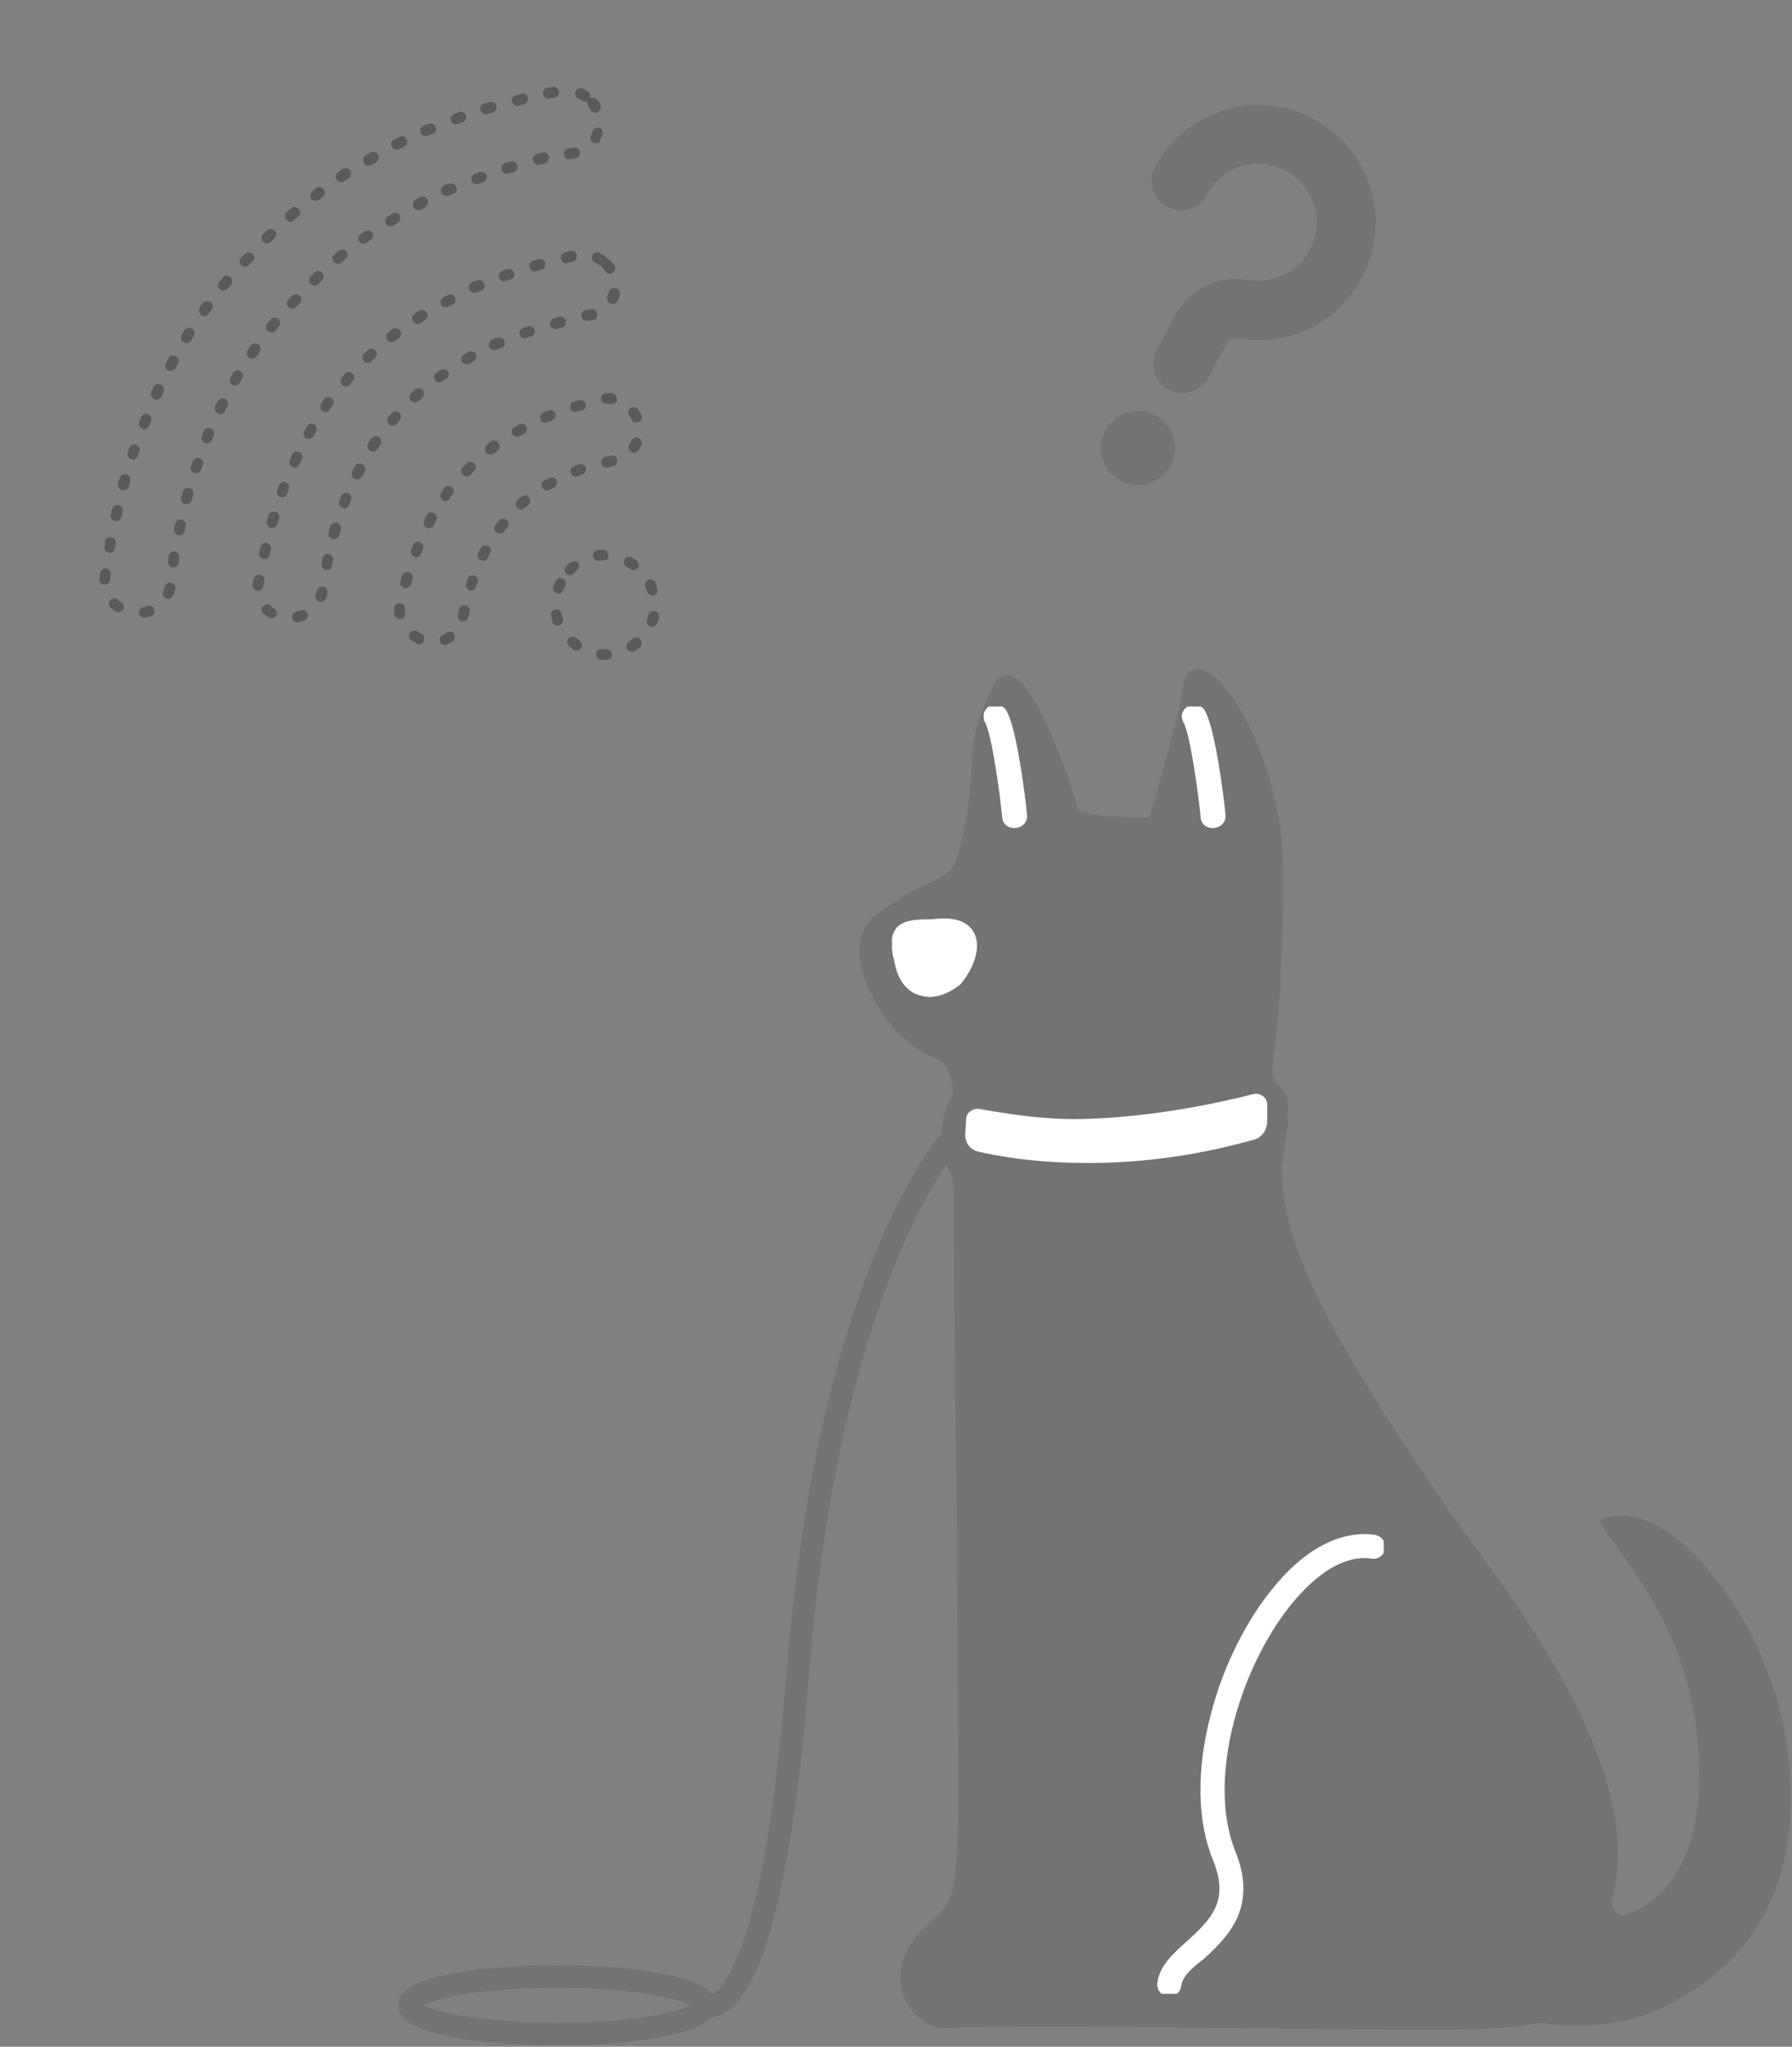 <svg width="141" height="161" viewBox="0 0 141 161" fill="none" xmlns="http://www.w3.org/2000/svg">
<rect x="0" y="0" width="141" height="161" fill="#808080" stroke="none"/>
<g clip-path="url(#clip0)">
<path d="M35.672 50.41C35.643 50.44 35.643 50.44 35.613 50.469C35.464 50.559 35.315 50.648 35.196 50.707C34.987 50.796 34.718 50.706 34.628 50.497C34.538 50.288 34.627 50.02 34.836 49.931C34.955 49.871 35.044 49.842 35.134 49.752C35.312 49.633 35.581 49.664 35.731 49.873C35.821 50.023 35.821 50.261 35.672 50.41ZM50.165 35.498C50.017 35.647 49.808 35.676 49.629 35.557C49.449 35.437 49.389 35.138 49.508 34.96C49.597 34.87 49.627 34.781 49.686 34.662C49.775 34.453 50.043 34.364 50.252 34.454C50.461 34.544 50.552 34.813 50.463 35.022C50.373 35.171 50.284 35.32 50.225 35.439C50.195 35.468 50.195 35.468 50.165 35.498ZM36.713 48.772C36.623 48.861 36.474 48.89 36.355 48.89C36.116 48.83 35.966 48.621 36.026 48.382C36.055 48.233 36.084 48.084 36.114 47.935C36.173 47.696 36.382 47.548 36.62 47.608C36.859 47.668 37.009 47.877 36.95 48.116C36.92 48.265 36.891 48.414 36.861 48.504C36.832 48.653 36.772 48.712 36.713 48.772ZM48.438 36.568C48.378 36.628 48.289 36.657 48.199 36.687C48.05 36.716 47.931 36.716 47.812 36.776C47.573 36.835 47.364 36.685 47.304 36.446C47.243 36.207 47.392 35.999 47.631 35.94C47.78 35.91 47.929 35.881 48.078 35.851C48.316 35.792 48.526 35.942 48.586 36.181C48.586 36.3 48.527 36.479 48.438 36.568ZM33.256 50.553C33.137 50.672 32.928 50.702 32.779 50.612C32.63 50.522 32.51 50.462 32.361 50.372C32.181 50.252 32.091 49.984 32.24 49.775C32.359 49.596 32.627 49.508 32.836 49.657C32.956 49.717 33.046 49.807 33.135 49.837C33.344 49.927 33.434 50.196 33.345 50.404C33.316 50.434 33.316 50.494 33.256 50.553ZM37.363 46.327C37.244 46.446 37.095 46.475 36.946 46.445C36.737 46.355 36.587 46.146 36.676 45.937C36.705 45.788 36.765 45.669 36.794 45.52C36.883 45.311 37.122 45.193 37.331 45.283C37.54 45.373 37.66 45.612 37.571 45.82C37.511 45.939 37.482 46.089 37.422 46.208C37.452 46.238 37.393 46.297 37.363 46.327ZM50.398 33.112C50.369 33.142 50.339 33.172 50.249 33.201C50.041 33.29 49.772 33.2 49.682 32.991C49.622 32.872 49.592 32.782 49.502 32.692C49.383 32.513 49.412 32.245 49.62 32.096C49.799 31.977 50.068 32.008 50.217 32.217C50.307 32.366 50.397 32.516 50.457 32.635C50.577 32.814 50.517 32.993 50.398 33.112ZM45.993 37.219C45.963 37.248 45.904 37.308 45.844 37.308C45.725 37.367 45.576 37.397 45.456 37.456C45.248 37.545 45.009 37.425 44.919 37.216C44.829 37.007 44.948 36.769 45.156 36.68C45.275 36.62 45.425 36.591 45.544 36.531C45.752 36.442 45.991 36.562 46.081 36.771C46.141 36.95 46.112 37.099 45.993 37.219ZM38.312 44.002C38.193 44.121 37.984 44.151 37.835 44.061C37.626 43.971 37.536 43.702 37.625 43.493C37.684 43.374 37.773 43.225 37.833 43.106C37.922 42.897 38.19 42.809 38.399 42.958C38.608 43.048 38.698 43.317 38.55 43.525C38.49 43.645 38.431 43.764 38.371 43.883C38.342 43.913 38.342 43.972 38.312 44.002ZM43.698 38.257C43.668 38.287 43.639 38.317 43.609 38.346C43.49 38.406 43.37 38.465 43.251 38.525C43.073 38.644 42.774 38.583 42.684 38.374C42.564 38.195 42.623 37.897 42.832 37.808C42.951 37.748 43.1 37.659 43.219 37.6C43.428 37.511 43.667 37.571 43.786 37.75C43.847 37.929 43.817 38.138 43.698 38.257ZM39.62 41.857C39.471 42.006 39.232 42.005 39.053 41.886C38.874 41.766 38.813 41.468 38.992 41.289C39.081 41.2 39.17 41.051 39.26 40.961C39.408 40.753 39.647 40.754 39.856 40.903C40.035 41.023 40.066 41.291 39.917 41.5C39.828 41.589 39.769 41.709 39.649 41.828L39.62 41.857ZM41.613 39.684C41.613 39.684 41.584 39.714 41.613 39.684C41.494 39.803 41.405 39.893 41.286 39.952C41.107 40.13 40.839 40.1 40.689 39.95C40.539 39.801 40.539 39.503 40.688 39.354C40.777 39.265 40.896 39.145 41.015 39.086C41.194 38.908 41.462 38.938 41.612 39.147C41.761 39.297 41.762 39.535 41.613 39.684ZM31.76 48.581C31.7 48.64 31.611 48.67 31.521 48.7C31.313 48.729 31.074 48.549 31.043 48.34C31.013 48.191 31.013 48.012 31.012 47.833C31.012 47.594 31.22 47.446 31.459 47.446C31.697 47.447 31.847 47.656 31.848 47.895C31.848 48.014 31.848 48.133 31.878 48.223C31.909 48.372 31.849 48.492 31.76 48.581ZM48.456 31.646C48.366 31.735 48.247 31.794 48.098 31.764C47.979 31.764 47.859 31.764 47.74 31.763C47.501 31.763 47.292 31.613 47.291 31.374C47.291 31.136 47.44 30.927 47.678 30.928C47.857 30.928 48.006 30.899 48.156 30.929C48.364 30.959 48.574 31.169 48.515 31.407C48.604 31.497 48.515 31.586 48.456 31.646ZM32.231 46.136C32.112 46.255 31.963 46.284 31.814 46.254C31.575 46.194 31.455 45.955 31.514 45.716C31.544 45.567 31.603 45.448 31.633 45.299C31.692 45.06 31.93 44.941 32.169 45.002C32.408 45.062 32.528 45.301 32.468 45.539C32.439 45.688 32.38 45.808 32.35 45.957C32.321 46.046 32.291 46.076 32.231 46.136ZM45.981 32.147C45.921 32.206 45.891 32.236 45.802 32.266C45.653 32.295 45.534 32.355 45.385 32.384C45.146 32.443 44.907 32.323 44.877 32.114C44.816 31.876 44.935 31.637 45.144 31.608C45.293 31.578 45.412 31.519 45.561 31.49C45.8 31.43 46.039 31.55 46.099 31.789C46.159 31.909 46.1 32.028 45.981 32.147ZM33.031 43.721C32.912 43.84 32.733 43.899 32.584 43.809C32.375 43.719 32.255 43.48 32.344 43.272C32.403 43.153 32.433 43.004 32.492 42.884C32.581 42.676 32.819 42.557 33.028 42.647C33.237 42.737 33.357 42.976 33.268 43.184C33.209 43.304 33.179 43.453 33.12 43.572C33.09 43.661 33.061 43.691 33.031 43.721ZM43.596 32.977C43.566 33.006 43.507 33.066 43.447 33.066C43.328 33.125 43.179 33.154 43.06 33.214C42.851 33.303 42.582 33.213 42.522 32.974C42.432 32.765 42.521 32.497 42.759 32.438C42.879 32.378 43.028 32.349 43.147 32.289C43.355 32.2 43.594 32.32 43.684 32.529C43.774 32.679 43.715 32.858 43.596 32.977ZM34.07 41.426C33.951 41.545 33.742 41.575 33.563 41.515C33.354 41.425 33.264 41.156 33.382 40.917C33.442 40.798 33.531 40.649 33.59 40.53C33.679 40.322 33.947 40.233 34.157 40.382C34.366 40.472 34.456 40.741 34.307 40.95C34.248 41.069 34.188 41.188 34.129 41.307C34.129 41.367 34.099 41.397 34.07 41.426ZM41.331 34.045C41.301 34.075 41.272 34.105 41.242 34.134C41.123 34.194 41.004 34.253 40.884 34.312C40.706 34.431 40.437 34.341 40.317 34.162C40.197 33.983 40.286 33.714 40.465 33.596C40.584 33.536 40.733 33.447 40.852 33.388C41.061 33.299 41.3 33.359 41.419 33.538C41.48 33.717 41.45 33.926 41.331 34.045ZM35.377 39.281C35.228 39.43 35.02 39.46 34.84 39.34C34.661 39.22 34.601 38.922 34.719 38.743C34.779 38.624 34.898 38.505 34.957 38.385C35.076 38.207 35.374 38.148 35.524 38.297C35.703 38.417 35.764 38.715 35.615 38.864C35.526 38.954 35.466 39.073 35.377 39.222C35.407 39.252 35.407 39.252 35.377 39.281ZM39.216 35.383C39.216 35.383 39.187 35.412 39.157 35.442C39.068 35.531 38.948 35.591 38.829 35.71C38.621 35.799 38.352 35.768 38.232 35.589C38.112 35.41 38.142 35.141 38.291 34.992C38.38 34.903 38.529 34.814 38.618 34.725C38.797 34.606 39.065 34.636 39.185 34.816C39.364 34.995 39.335 35.263 39.216 35.383ZM37.013 37.346C36.864 37.495 36.596 37.524 36.417 37.345C36.237 37.165 36.237 36.927 36.415 36.748L36.475 36.689C36.534 36.629 36.624 36.54 36.713 36.45C36.862 36.302 37.13 36.273 37.309 36.452C37.489 36.631 37.489 36.87 37.311 37.049C37.251 37.108 37.162 37.197 37.073 37.287L37.013 37.346Z" fill="black" fill-opacity="0.3"/>
<path d="M24.091 48.712C24.061 48.742 24.002 48.801 23.942 48.801C23.793 48.89 23.644 48.919 23.495 48.949C23.256 49.008 23.047 48.858 22.987 48.62C22.927 48.381 23.076 48.172 23.314 48.113C23.404 48.084 23.553 48.054 23.642 48.025C23.851 47.935 24.119 48.026 24.18 48.264C24.27 48.414 24.21 48.593 24.091 48.712ZM25.52 47.224C25.401 47.343 25.251 47.372 25.072 47.312C24.863 47.222 24.743 46.983 24.832 46.774C24.862 46.685 24.862 46.625 24.921 46.566L24.921 46.506C24.951 46.297 25.159 46.089 25.398 46.149C25.607 46.179 25.786 46.359 25.757 46.627L25.757 46.687L25.727 46.836C25.698 46.926 25.668 47.015 25.609 47.134C25.609 47.134 25.549 47.194 25.52 47.224ZM48.465 23.8C48.346 23.919 48.137 23.948 47.988 23.858C47.779 23.768 47.688 23.5 47.778 23.291C47.837 23.172 47.866 23.082 47.926 22.963C47.985 22.725 48.223 22.606 48.462 22.666C48.701 22.726 48.821 22.965 48.762 23.204C48.732 23.353 48.643 23.502 48.584 23.681C48.524 23.74 48.495 23.77 48.465 23.8ZM46.887 25.079C46.827 25.138 46.738 25.168 46.678 25.168C46.618 25.168 46.589 25.197 46.529 25.197L46.261 25.227C46.022 25.286 45.813 25.136 45.753 24.897C45.692 24.658 45.841 24.45 46.08 24.391L46.378 24.332C46.437 24.332 46.467 24.302 46.467 24.302C46.706 24.243 46.915 24.393 46.975 24.631C47.005 24.84 46.976 24.989 46.887 25.079ZM26.021 44.748C25.931 44.838 25.782 44.867 25.633 44.837C25.394 44.777 25.245 44.568 25.304 44.329C25.333 44.18 25.363 44.031 25.363 43.912C25.422 43.673 25.63 43.524 25.869 43.585C26.108 43.645 26.257 43.854 26.198 44.093C26.169 44.242 26.139 44.391 26.11 44.48C26.08 44.629 26.08 44.689 26.021 44.748ZM21.674 48.497C21.525 48.646 21.317 48.675 21.137 48.556C20.988 48.466 20.868 48.346 20.719 48.256C20.54 48.077 20.539 47.838 20.718 47.66C20.866 47.511 21.135 47.481 21.314 47.661C21.404 47.751 21.494 47.84 21.583 47.87C21.762 47.99 21.853 48.259 21.704 48.467C21.704 48.467 21.704 48.467 21.674 48.497ZM44.412 25.64C44.352 25.699 44.323 25.729 44.233 25.759C44.084 25.788 43.965 25.848 43.816 25.877C43.577 25.936 43.368 25.786 43.278 25.577C43.218 25.338 43.367 25.13 43.575 25.041C43.724 25.012 43.843 24.952 43.992 24.923C44.231 24.864 44.44 25.013 44.53 25.222C44.56 25.372 44.501 25.55 44.412 25.64ZM48.28 21.413C48.25 21.442 48.25 21.442 48.221 21.472C48.042 21.591 47.773 21.561 47.624 21.351C47.564 21.232 47.504 21.172 47.414 21.082C47.354 21.023 47.324 20.993 47.294 20.903C47.235 20.903 47.145 20.873 47.115 20.843C47.026 20.753 46.936 20.723 46.816 20.663C46.607 20.573 46.517 20.305 46.606 20.096C46.695 19.887 46.964 19.799 47.173 19.889C47.322 19.978 47.441 20.038 47.591 20.128C47.651 20.188 47.74 20.278 47.77 20.367C47.86 20.397 47.95 20.427 48.009 20.487C48.129 20.607 48.249 20.726 48.339 20.876C48.458 21.055 48.429 21.264 48.28 21.413ZM26.582 42.274C26.463 42.393 26.314 42.422 26.164 42.392C25.925 42.332 25.806 42.093 25.865 41.854C25.894 41.705 25.954 41.586 25.983 41.437C26.042 41.198 26.28 41.08 26.519 41.14C26.758 41.2 26.878 41.439 26.819 41.678C26.79 41.827 26.73 41.946 26.701 42.095C26.671 42.184 26.641 42.214 26.582 42.274ZM41.967 26.35C41.938 26.38 41.878 26.439 41.818 26.439C41.699 26.498 41.55 26.528 41.431 26.587C41.222 26.676 40.983 26.556 40.893 26.347C40.803 26.138 40.922 25.9 41.131 25.811C41.25 25.752 41.399 25.722 41.518 25.663C41.727 25.574 41.966 25.694 42.056 25.903C42.116 26.082 42.086 26.231 41.967 26.35ZM27.381 39.859C27.262 39.978 27.113 40.008 26.934 39.948C26.725 39.858 26.605 39.619 26.694 39.41C26.753 39.291 26.783 39.142 26.842 39.023C26.931 38.814 27.17 38.695 27.379 38.785C27.588 38.875 27.708 39.114 27.619 39.323C27.559 39.442 27.53 39.591 27.471 39.71C27.441 39.8 27.411 39.829 27.381 39.859ZM20.595 46.346C20.506 46.436 20.387 46.495 20.237 46.465C20.028 46.435 19.849 46.196 19.878 45.987C19.878 45.927 19.908 45.897 19.908 45.838L19.967 45.539C20.026 45.301 20.234 45.152 20.473 45.213C20.712 45.273 20.861 45.482 20.802 45.721L20.743 46.019C20.744 46.078 20.714 46.108 20.714 46.108C20.684 46.198 20.654 46.287 20.595 46.346ZM39.613 27.269C39.583 27.299 39.553 27.328 39.464 27.358C39.344 27.418 39.225 27.477 39.076 27.506C38.868 27.595 38.599 27.505 38.509 27.296C38.419 27.087 38.508 26.819 38.716 26.73C38.836 26.671 38.955 26.611 39.104 26.582C39.312 26.493 39.581 26.583 39.671 26.792C39.761 26.941 39.732 27.15 39.613 27.269ZM28.39 37.594C28.271 37.713 28.062 37.743 27.913 37.653C27.704 37.563 27.614 37.294 27.703 37.085C27.762 36.966 27.822 36.847 27.911 36.698C28 36.489 28.268 36.401 28.507 36.52C28.746 36.64 28.806 36.879 28.688 37.118C28.628 37.237 28.569 37.356 28.509 37.475C28.42 37.505 28.42 37.565 28.39 37.594ZM45.235 20.51C45.175 20.57 45.086 20.599 45.026 20.599L44.639 20.688C44.4 20.747 44.191 20.597 44.131 20.358C44.071 20.12 44.219 19.911 44.458 19.852L44.875 19.734C45.114 19.675 45.323 19.824 45.383 20.063C45.384 20.302 45.324 20.421 45.235 20.51ZM37.348 28.338C37.318 28.367 37.288 28.397 37.259 28.427C37.139 28.486 37.02 28.546 36.901 28.605C36.722 28.724 36.454 28.634 36.334 28.454C36.214 28.275 36.303 28.007 36.482 27.888C36.601 27.829 36.75 27.739 36.869 27.68C37.078 27.591 37.316 27.651 37.436 27.831C37.496 28.01 37.467 28.218 37.348 28.338ZM29.638 35.39C29.489 35.538 29.28 35.568 29.101 35.448C28.922 35.328 28.832 35.059 28.98 34.851C29.04 34.732 29.159 34.613 29.218 34.494C29.337 34.315 29.635 34.256 29.815 34.376C29.994 34.495 30.054 34.794 29.935 34.973C29.876 35.092 29.787 35.181 29.698 35.33C29.698 35.33 29.668 35.36 29.638 35.39ZM21.096 43.872C21.007 43.961 20.828 44.02 20.709 43.96C20.47 43.9 20.32 43.691 20.379 43.452L20.497 43.035C20.557 42.796 20.795 42.678 21.004 42.708C21.243 42.768 21.363 43.007 21.333 43.216L21.185 43.663C21.185 43.723 21.156 43.812 21.096 43.872ZM35.203 29.705C35.173 29.735 35.173 29.735 35.144 29.764C35.025 29.824 34.935 29.913 34.786 30.002C34.608 30.121 34.339 30.09 34.219 29.911C34.099 29.732 34.129 29.463 34.307 29.345C34.426 29.285 34.546 29.166 34.665 29.107C34.843 28.988 35.112 29.018 35.262 29.228C35.351 29.317 35.352 29.556 35.203 29.705ZM31.184 33.365C31.036 33.513 30.767 33.543 30.618 33.393C30.438 33.214 30.438 32.975 30.557 32.796C30.646 32.707 30.765 32.588 30.824 32.469C30.973 32.32 31.242 32.291 31.421 32.47C31.6 32.65 31.601 32.888 31.422 33.067C31.363 33.126 31.303 33.246 31.184 33.365ZM33.238 31.251C33.238 31.251 33.208 31.281 33.238 31.251C33.119 31.37 33.03 31.46 32.94 31.549C32.762 31.728 32.493 31.697 32.344 31.548C32.164 31.368 32.164 31.13 32.342 30.951C32.431 30.862 32.55 30.743 32.64 30.653C32.818 30.475 33.087 30.505 33.236 30.655C33.386 30.864 33.387 31.103 33.238 31.251ZM42.79 21.101C42.73 21.161 42.701 21.19 42.611 21.22L42.194 21.338C41.955 21.398 41.717 21.278 41.656 21.039C41.596 20.8 41.715 20.562 41.953 20.503L42.371 20.384C42.609 20.325 42.848 20.445 42.908 20.684C42.939 20.893 42.879 21.012 42.79 21.101ZM21.717 41.397C21.598 41.516 21.449 41.545 21.299 41.515C21.061 41.455 20.941 41.216 21 40.977C21.029 40.828 21.089 40.709 21.118 40.56C21.177 40.322 21.416 40.203 21.654 40.263C21.893 40.323 22.013 40.562 21.954 40.801C21.924 40.95 21.865 41.069 21.836 41.218C21.806 41.308 21.747 41.367 21.717 41.397ZM40.346 21.871C40.316 21.901 40.256 21.96 40.197 21.96L39.809 22.108C39.6 22.197 39.361 22.077 39.272 21.868C39.181 21.659 39.3 21.421 39.509 21.332L39.896 21.184C40.105 21.095 40.344 21.215 40.434 21.424C40.524 21.573 40.465 21.752 40.346 21.871ZM22.487 39.012C22.368 39.131 22.219 39.161 22.039 39.1C21.83 39.011 21.71 38.772 21.799 38.563C21.859 38.444 21.888 38.295 21.948 38.175C22.037 37.967 22.275 37.848 22.484 37.938C22.693 38.028 22.813 38.267 22.724 38.476C22.665 38.595 22.635 38.744 22.576 38.863C22.576 38.923 22.546 38.953 22.487 39.012ZM38.021 22.76C37.991 22.79 37.931 22.85 37.872 22.849C37.752 22.909 37.633 22.968 37.484 22.998C37.276 23.087 37.007 22.997 36.917 22.788C36.827 22.578 36.916 22.31 37.124 22.221C37.244 22.162 37.363 22.102 37.512 22.073C37.721 21.984 37.989 22.074 38.079 22.283C38.169 22.492 38.14 22.641 38.021 22.76ZM23.466 36.658C23.346 36.777 23.168 36.836 23.018 36.746C22.809 36.656 22.719 36.387 22.808 36.179C22.867 36.059 22.927 35.94 22.986 35.761C23.075 35.553 23.343 35.464 23.552 35.554C23.762 35.644 23.852 35.913 23.763 36.121C23.703 36.24 23.644 36.36 23.584 36.479C23.525 36.598 23.495 36.628 23.466 36.658ZM35.726 23.859C35.696 23.889 35.667 23.918 35.637 23.948C35.518 24.007 35.398 24.067 35.279 24.126C35.071 24.215 34.832 24.155 34.712 23.976C34.592 23.796 34.681 23.528 34.86 23.409C34.979 23.35 35.098 23.29 35.247 23.201C35.456 23.112 35.695 23.172 35.815 23.411C35.874 23.531 35.845 23.74 35.726 23.859ZM24.594 34.393C24.475 34.512 24.266 34.541 24.087 34.481C23.908 34.361 23.817 34.093 23.936 33.914C23.996 33.795 24.085 33.646 24.144 33.527C24.263 33.348 24.531 33.259 24.711 33.379C24.89 33.499 24.98 33.767 24.861 33.946C24.802 34.065 24.742 34.184 24.653 34.333C24.624 34.363 24.594 34.393 24.594 34.393ZM33.522 25.106C33.492 25.136 33.492 25.136 33.462 25.166C33.343 25.225 33.254 25.315 33.105 25.404C32.926 25.523 32.657 25.492 32.508 25.283C32.358 25.074 32.417 24.835 32.626 24.687C32.745 24.627 32.864 24.508 32.983 24.449C33.162 24.33 33.46 24.39 33.58 24.57C33.7 24.749 33.67 24.958 33.522 25.106ZM25.931 32.278C25.782 32.427 25.574 32.456 25.394 32.336C25.215 32.217 25.155 31.918 25.274 31.739C25.333 31.62 25.452 31.501 25.511 31.382C25.63 31.203 25.928 31.144 26.078 31.294C26.257 31.414 26.318 31.712 26.169 31.861C26.11 31.98 26.02 32.069 25.931 32.218C25.961 32.248 25.961 32.248 25.931 32.278ZM31.437 26.533L31.407 26.563C31.317 26.652 31.169 26.742 31.079 26.831C30.901 26.95 30.632 26.919 30.483 26.77C30.363 26.59 30.332 26.322 30.541 26.173C30.63 26.084 30.779 25.995 30.868 25.905C31.047 25.787 31.316 25.817 31.465 25.967C31.615 26.116 31.585 26.385 31.437 26.533ZM27.508 30.283C27.359 30.432 27.09 30.461 26.941 30.311C26.761 30.132 26.761 29.893 26.88 29.715C26.969 29.625 27.088 29.506 27.147 29.387C27.296 29.238 27.565 29.209 27.744 29.389C27.924 29.568 27.924 29.807 27.745 29.985C27.686 30.045 27.567 30.164 27.508 30.283ZM29.531 28.14C29.501 28.17 29.501 28.17 29.531 28.14C29.412 28.259 29.323 28.348 29.233 28.437C29.055 28.616 28.786 28.585 28.637 28.436C28.487 28.287 28.487 27.988 28.635 27.839C28.725 27.75 28.844 27.631 28.933 27.542C29.112 27.363 29.38 27.394 29.53 27.543C29.679 27.752 29.68 27.991 29.531 28.14Z" fill="black" fill-opacity="0.3"/>
<path d="M13.497 46.986C13.378 47.105 13.199 47.164 13.05 47.074C12.841 46.984 12.721 46.745 12.84 46.507C12.899 46.388 12.929 46.298 12.958 46.149C13.017 45.91 13.256 45.792 13.464 45.822C13.703 45.882 13.823 46.121 13.794 46.33C13.764 46.479 13.705 46.658 13.646 46.777C13.586 46.896 13.557 46.926 13.497 46.986ZM12.039 48.384C12.009 48.414 11.949 48.474 11.89 48.474C11.741 48.503 11.562 48.562 11.413 48.592C11.204 48.621 10.965 48.441 10.934 48.233C10.904 48.024 11.083 47.785 11.291 47.756C11.411 47.756 11.53 47.697 11.619 47.667C11.828 47.578 12.067 47.698 12.127 47.937C12.187 48.116 12.158 48.265 12.039 48.384ZM13.939 44.511C13.849 44.6 13.73 44.659 13.581 44.629C13.372 44.599 13.193 44.36 13.222 44.151L13.28 43.733C13.31 43.525 13.548 43.346 13.757 43.377C13.966 43.407 14.146 43.646 14.116 43.855L14.057 44.272C14.028 44.362 13.998 44.451 13.939 44.511ZM47.182 11.147C47.063 11.266 46.855 11.296 46.675 11.236C46.466 11.146 46.376 10.877 46.495 10.638C46.554 10.519 46.584 10.43 46.643 10.311C46.732 10.102 46.971 9.983 47.15 10.043C47.359 10.133 47.479 10.372 47.42 10.551C47.39 10.7 47.301 10.849 47.212 10.998C47.242 11.088 47.212 11.117 47.182 11.147ZM45.515 12.337C45.455 12.396 45.366 12.426 45.276 12.455C45.127 12.485 45.008 12.485 44.859 12.514C44.62 12.573 44.411 12.423 44.38 12.155C44.32 11.916 44.469 11.708 44.737 11.678C44.886 11.649 45.036 11.619 45.155 11.62C45.393 11.561 45.603 11.71 45.633 11.979C45.663 12.068 45.604 12.247 45.515 12.337ZM9.591 48.02C9.443 48.169 9.234 48.199 9.055 48.079C8.935 47.959 8.786 47.869 8.696 47.78C8.516 47.6 8.516 47.362 8.694 47.183C8.873 47.004 9.112 47.005 9.291 47.184C9.381 47.274 9.471 47.364 9.56 47.394C9.739 47.514 9.8 47.812 9.681 47.991C9.621 47.991 9.621 47.991 9.591 48.02ZM14.41 42.006C14.321 42.095 14.172 42.124 14.022 42.094C13.784 42.034 13.634 41.825 13.693 41.586L13.782 41.199C13.841 40.96 14.049 40.812 14.288 40.872C14.527 40.932 14.677 41.141 14.617 41.38L14.529 41.767C14.469 41.886 14.44 41.976 14.41 42.006ZM47.147 8.731C47.117 8.76 47.087 8.79 47.057 8.82C46.879 8.939 46.61 8.849 46.49 8.669C46.43 8.55 46.341 8.46 46.311 8.371C46.191 8.251 46.191 8.072 46.25 7.953C46.131 8.012 45.952 8.012 45.802 7.922C45.713 7.832 45.623 7.802 45.504 7.742C45.294 7.652 45.204 7.384 45.293 7.175C45.382 6.966 45.651 6.877 45.86 6.967C46.009 7.057 46.129 7.117 46.278 7.207C46.457 7.327 46.488 7.536 46.428 7.715C46.577 7.625 46.816 7.686 46.966 7.835C47.085 7.955 47.175 8.104 47.235 8.224C47.295 8.403 47.266 8.612 47.147 8.731ZM43.039 12.778C42.98 12.838 42.92 12.897 42.831 12.867L42.443 12.956C42.205 13.015 41.996 12.865 41.935 12.626C41.875 12.387 42.024 12.179 42.262 12.12L42.68 12.002C42.918 11.943 43.127 12.092 43.188 12.331C43.188 12.57 43.129 12.689 43.039 12.778ZM14.971 39.531C14.882 39.62 14.703 39.679 14.554 39.649C14.315 39.589 14.195 39.35 14.254 39.111L14.372 38.694C14.431 38.456 14.67 38.337 14.909 38.397C15.147 38.457 15.267 38.696 15.208 38.935L15.09 39.352C15.06 39.442 15.001 39.501 14.971 39.531ZM8.512 45.87C8.423 45.959 8.274 45.989 8.155 45.988C7.916 45.928 7.766 45.719 7.825 45.48L7.825 45.421L7.884 45.063C7.913 44.854 8.151 44.676 8.36 44.706C8.569 44.736 8.749 44.975 8.72 45.184L8.661 45.542L8.661 45.602C8.631 45.751 8.572 45.81 8.512 45.87ZM40.595 13.429C40.535 13.488 40.505 13.518 40.416 13.547C40.267 13.577 40.148 13.636 39.999 13.666C39.76 13.725 39.521 13.605 39.461 13.366C39.401 13.127 39.52 12.889 39.758 12.83C39.907 12.8 40.026 12.741 40.175 12.712C40.414 12.652 40.653 12.772 40.713 13.011C40.743 13.161 40.684 13.339 40.595 13.429ZM15.711 37.116C15.592 37.235 15.443 37.265 15.264 37.205C15.055 37.115 14.935 36.876 15.024 36.667C15.083 36.548 15.113 36.399 15.172 36.279C15.261 36.071 15.499 35.952 15.708 36.042C15.917 36.132 16.037 36.371 15.948 36.58C15.889 36.699 15.86 36.848 15.8 36.967C15.8 37.027 15.741 37.086 15.711 37.116ZM38.18 14.228C38.15 14.258 38.091 14.318 38.031 14.317L37.644 14.466C37.435 14.555 37.196 14.435 37.106 14.226C37.016 14.017 37.135 13.778 37.343 13.689L37.731 13.541C37.94 13.452 38.179 13.572 38.269 13.781C38.358 13.93 38.299 14.109 38.18 14.228ZM8.924 43.365C8.835 43.454 8.716 43.514 8.566 43.483C8.327 43.423 8.178 43.214 8.237 42.975L8.266 42.588C8.325 42.349 8.533 42.2 8.772 42.261C9.011 42.321 9.161 42.53 9.102 42.769L9.043 43.186C9.013 43.216 8.983 43.305 8.924 43.365ZM43.892 7.559C43.833 7.619 43.743 7.649 43.654 7.678L43.236 7.737C42.998 7.796 42.788 7.646 42.728 7.407C42.668 7.169 42.817 6.96 43.055 6.901L43.473 6.842C43.711 6.783 43.92 6.933 43.981 7.172C44.011 7.321 43.981 7.47 43.892 7.559ZM16.57 34.761C16.451 34.88 16.273 34.94 16.123 34.85C15.914 34.76 15.794 34.521 15.883 34.312C15.943 34.193 15.972 34.044 16.032 33.925C16.12 33.716 16.359 33.597 16.598 33.717C16.807 33.807 16.927 34.046 16.808 34.285C16.749 34.404 16.689 34.523 16.66 34.672C16.66 34.672 16.6 34.732 16.57 34.761ZM35.825 15.148C35.796 15.177 35.766 15.207 35.677 15.237C35.557 15.296 35.438 15.355 35.289 15.385C35.081 15.474 34.812 15.384 34.722 15.175C34.632 14.966 34.721 14.697 34.929 14.608C35.048 14.549 35.168 14.49 35.317 14.46C35.525 14.371 35.794 14.461 35.884 14.67C36.004 14.85 35.945 15.028 35.825 15.148ZM9.425 40.89C9.336 40.979 9.157 41.038 9.038 40.978C8.799 40.918 8.649 40.709 8.708 40.471L8.827 40.053C8.886 39.815 9.124 39.696 9.333 39.726C9.572 39.786 9.692 40.025 9.662 40.234L9.574 40.622C9.485 40.771 9.485 40.83 9.425 40.89ZM17.609 32.467C17.49 32.586 17.281 32.615 17.132 32.525C16.923 32.435 16.833 32.166 16.922 31.958C16.981 31.839 17.041 31.72 17.13 31.571C17.219 31.362 17.487 31.273 17.696 31.363C17.905 31.453 17.995 31.722 17.906 31.93C17.847 32.05 17.787 32.169 17.728 32.288C17.669 32.407 17.639 32.437 17.609 32.467ZM33.561 16.216C33.531 16.246 33.501 16.276 33.471 16.305C33.352 16.365 33.233 16.424 33.114 16.483C32.905 16.573 32.666 16.512 32.517 16.303C32.427 16.094 32.486 15.855 32.694 15.707C32.814 15.647 32.933 15.588 33.082 15.499C33.29 15.41 33.529 15.47 33.649 15.709C33.709 15.888 33.68 16.097 33.561 16.216ZM41.387 8.09C41.328 8.15 41.268 8.209 41.209 8.209L40.791 8.328C40.553 8.387 40.344 8.237 40.283 7.998C40.223 7.759 40.372 7.551 40.61 7.492L41.028 7.373C41.266 7.314 41.475 7.464 41.536 7.703C41.566 7.852 41.507 7.971 41.387 8.09ZM18.797 30.202C18.678 30.321 18.469 30.351 18.29 30.291C18.111 30.171 18.021 29.902 18.14 29.723C18.199 29.604 18.288 29.455 18.348 29.336C18.466 29.157 18.735 29.068 18.914 29.188C19.093 29.308 19.183 29.577 19.064 29.755C19.005 29.875 18.946 29.994 18.827 30.113C18.827 30.172 18.797 30.202 18.797 30.202ZM31.356 17.464C31.326 17.494 31.297 17.523 31.297 17.523L30.939 17.761C30.76 17.88 30.462 17.82 30.372 17.611C30.252 17.431 30.311 17.133 30.52 17.044C30.639 16.985 30.788 16.896 30.877 16.806C31.056 16.687 31.354 16.748 31.444 16.957C31.534 17.106 31.505 17.315 31.356 17.464ZM10.016 38.445C9.927 38.534 9.748 38.593 9.599 38.563C9.36 38.503 9.24 38.264 9.299 38.026L9.417 37.608C9.476 37.37 9.715 37.251 9.954 37.311C10.192 37.371 10.312 37.61 10.253 37.849L10.135 38.266C10.135 38.326 10.075 38.386 10.016 38.445ZM20.134 28.087C19.986 28.236 19.777 28.265 19.598 28.146C19.418 28.026 19.358 27.727 19.477 27.549C19.536 27.43 19.655 27.311 19.715 27.191C19.834 27.013 20.132 26.954 20.311 27.073C20.49 27.193 20.551 27.492 20.432 27.67C20.372 27.79 20.283 27.879 20.194 28.028C20.164 28.058 20.164 28.058 20.134 28.087ZM29.241 18.801C29.211 18.831 29.211 18.831 29.182 18.861C29.062 18.92 28.973 19.009 28.824 19.099C28.645 19.217 28.377 19.187 28.257 19.008C28.137 18.828 28.167 18.56 28.345 18.441C28.465 18.382 28.584 18.263 28.703 18.203C28.881 18.084 29.15 18.115 29.3 18.324C29.419 18.444 29.36 18.682 29.241 18.801ZM38.943 8.741C38.883 8.8 38.853 8.83 38.764 8.86L38.347 8.978C38.108 9.037 37.869 8.917 37.809 8.678C37.749 8.44 37.867 8.201 38.106 8.142L38.523 8.024C38.762 7.965 39.001 8.085 39.061 8.323C39.091 8.473 39.062 8.622 38.943 8.741ZM21.651 26.032C21.502 26.181 21.264 26.181 21.084 26.061C20.905 25.941 20.875 25.673 21.023 25.464C21.112 25.375 21.202 25.226 21.291 25.137C21.439 24.928 21.708 24.959 21.887 25.078C22.067 25.198 22.067 25.496 21.948 25.675C21.859 25.764 21.77 25.913 21.681 26.003C21.651 26.032 21.651 26.032 21.651 26.032ZM27.216 20.348C27.097 20.467 26.948 20.556 26.859 20.645C26.71 20.794 26.412 20.793 26.262 20.584C26.083 20.405 26.112 20.136 26.32 19.988C26.41 19.898 26.559 19.809 26.648 19.72C26.827 19.601 27.095 19.572 27.245 19.781C27.394 19.93 27.365 20.199 27.216 20.348ZM23.287 24.157C23.139 24.306 22.87 24.335 22.691 24.155C22.511 23.976 22.511 23.737 22.689 23.559C22.779 23.47 22.898 23.35 22.987 23.261C23.136 23.112 23.404 23.083 23.584 23.263C23.763 23.442 23.764 23.681 23.585 23.859C23.496 23.948 23.406 24.038 23.287 24.157C23.317 24.127 23.317 24.127 23.287 24.157ZM25.341 22.044C25.252 22.133 25.132 22.252 25.043 22.341C24.865 22.52 24.596 22.489 24.447 22.34C24.267 22.16 24.267 21.922 24.445 21.743C24.534 21.654 24.653 21.535 24.743 21.445C24.921 21.267 25.19 21.297 25.339 21.447C25.489 21.596 25.519 21.865 25.341 22.044ZM10.756 36.03C10.637 36.149 10.488 36.179 10.309 36.119C10.1 36.029 9.98 35.79 10.039 35.611L10.187 35.223C10.276 35.015 10.515 34.896 10.724 34.986C10.933 35.076 11.053 35.315 10.964 35.524L10.815 35.911C10.845 35.941 10.816 35.971 10.756 36.03ZM36.558 9.511C36.528 9.541 36.469 9.6 36.409 9.6C36.29 9.659 36.141 9.689 36.021 9.748C35.813 9.837 35.574 9.717 35.484 9.508C35.394 9.299 35.513 9.061 35.721 8.972C35.84 8.912 35.989 8.883 36.109 8.823C36.317 8.735 36.556 8.854 36.646 9.063C36.706 9.243 36.677 9.392 36.558 9.511ZM11.645 33.646C11.526 33.765 11.347 33.824 11.198 33.734C10.989 33.644 10.869 33.405 10.958 33.197L11.106 32.809C11.195 32.6 11.434 32.482 11.643 32.572C11.852 32.662 11.972 32.901 11.883 33.109L11.735 33.497C11.675 33.556 11.675 33.616 11.645 33.646ZM34.203 10.43C34.173 10.46 34.114 10.519 34.054 10.519L33.667 10.667C33.458 10.756 33.19 10.666 33.099 10.457C33.01 10.248 33.098 9.98 33.307 9.891L33.694 9.743C33.903 9.654 34.172 9.744 34.262 9.953C34.382 10.132 34.322 10.311 34.203 10.43ZM12.594 31.321C12.475 31.44 12.296 31.499 12.117 31.38C11.908 31.29 11.818 31.021 11.907 30.812L12.085 30.455C12.174 30.246 12.442 30.157 12.652 30.247C12.861 30.337 12.951 30.606 12.862 30.814L12.713 31.202C12.684 31.232 12.624 31.291 12.594 31.321ZM31.909 11.469C31.879 11.498 31.849 11.528 31.789 11.528C31.67 11.647 31.521 11.677 31.402 11.736C31.193 11.825 30.955 11.765 30.835 11.526C30.715 11.287 30.804 11.078 31.042 10.959C31.161 10.9 31.28 10.841 31.43 10.751C31.638 10.662 31.877 10.723 31.997 10.962C32.057 11.141 32.028 11.35 31.909 11.469ZM13.723 29.056C13.604 29.175 13.395 29.205 13.216 29.145C13.007 29.055 12.916 28.786 13.065 28.578C13.124 28.458 13.184 28.339 13.273 28.19C13.362 27.982 13.63 27.893 13.839 28.042C14.049 28.132 14.139 28.401 13.99 28.61L13.812 28.967C13.782 28.997 13.752 29.027 13.723 29.056ZM29.674 12.686C29.644 12.716 29.614 12.746 29.585 12.776C29.465 12.835 29.346 12.894 29.197 12.984C29.019 13.102 28.72 13.042 28.63 12.833C28.51 12.594 28.599 12.326 28.778 12.207C28.897 12.148 29.046 12.058 29.165 11.999C29.344 11.88 29.613 11.97 29.732 12.149C29.852 12.329 29.823 12.538 29.674 12.686ZM14.97 26.852C14.822 27 14.613 27.03 14.434 26.91C14.254 26.79 14.164 26.522 14.283 26.343C14.342 26.224 14.431 26.075 14.521 25.985C14.64 25.807 14.908 25.718 15.117 25.868C15.296 25.987 15.387 26.256 15.238 26.465C15.178 26.584 15.089 26.673 15 26.822C15.03 26.792 15 26.822 14.97 26.852ZM27.499 13.964C27.47 13.994 27.47 13.994 27.44 14.024L27.082 14.261C26.904 14.38 26.635 14.35 26.485 14.141C26.366 13.961 26.395 13.693 26.603 13.544C26.722 13.485 26.841 13.366 26.961 13.306C27.139 13.188 27.408 13.218 27.558 13.427C27.677 13.606 27.618 13.845 27.499 13.964ZM16.367 24.737C16.219 24.886 16.01 24.915 15.831 24.795C15.651 24.675 15.591 24.377 15.71 24.198C15.769 24.079 15.888 23.96 15.948 23.841C16.126 23.662 16.395 23.633 16.574 23.753C16.753 23.873 16.814 24.171 16.665 24.32C16.605 24.439 16.486 24.558 16.427 24.677C16.397 24.707 16.367 24.737 16.367 24.737ZM25.444 15.421L25.415 15.451L25.087 15.718C24.908 15.837 24.64 15.807 24.49 15.657C24.37 15.478 24.399 15.21 24.548 15.061L24.876 14.793C25.055 14.674 25.323 14.705 25.443 14.884C25.622 15.063 25.593 15.272 25.444 15.421ZM17.884 22.742C17.735 22.89 17.497 22.89 17.317 22.77C17.138 22.65 17.108 22.382 17.256 22.173C17.346 22.084 17.435 21.935 17.524 21.846C17.673 21.637 17.941 21.668 18.12 21.788C18.3 21.967 18.3 22.206 18.182 22.384C18.092 22.474 18.003 22.623 17.914 22.712C17.914 22.712 17.914 22.712 17.884 22.742ZM23.479 17.027L23.122 17.325C22.943 17.503 22.675 17.473 22.525 17.264C22.346 17.084 22.375 16.816 22.583 16.667C22.672 16.578 22.791 16.459 22.911 16.399C23.089 16.221 23.358 16.251 23.508 16.46C23.657 16.61 23.628 16.878 23.479 17.027ZM19.58 20.866C19.431 21.015 19.163 21.044 18.983 20.865C18.804 20.685 18.803 20.447 18.982 20.268C19.071 20.179 19.19 20.06 19.28 19.971C19.428 19.822 19.697 19.793 19.876 19.972C20.056 20.151 20.056 20.39 19.878 20.569C19.759 20.628 19.669 20.717 19.58 20.866ZM21.604 18.723L21.306 19.021C21.128 19.199 20.889 19.199 20.709 19.019C20.53 18.84 20.529 18.601 20.708 18.423L21.006 18.125C21.184 17.947 21.453 17.977 21.602 18.127C21.782 18.306 21.782 18.545 21.604 18.723Z" fill="black" fill-opacity="0.3"/>
<path d="M50.38 50.893C50.38 50.893 50.35 50.923 50.38 50.893C50.231 51.042 50.112 51.101 49.963 51.19C49.785 51.309 49.516 51.279 49.366 51.069C49.246 50.89 49.276 50.622 49.484 50.473C49.603 50.414 49.693 50.324 49.782 50.235C49.961 50.116 50.229 50.087 50.379 50.296C50.528 50.505 50.529 50.744 50.38 50.893ZM51.599 49.195C51.48 49.314 51.331 49.344 51.152 49.284C50.943 49.194 50.823 48.955 50.912 48.746C50.971 48.627 50.971 48.508 51.031 48.388C51.09 48.15 51.328 48.031 51.537 48.062C51.776 48.122 51.896 48.361 51.866 48.569C51.837 48.718 51.807 48.868 51.718 49.017C51.659 49.076 51.629 49.166 51.599 49.195ZM48.055 51.782C47.996 51.842 47.877 51.901 47.757 51.901C47.608 51.93 47.459 51.9 47.28 51.9C47.041 51.899 46.892 51.69 46.891 51.451C46.891 51.213 47.099 51.064 47.338 51.065C47.457 51.065 47.576 51.065 47.696 51.065C47.934 51.066 48.114 51.245 48.144 51.454C48.204 51.574 48.145 51.693 48.055 51.782ZM51.623 46.719C51.564 46.779 51.534 46.808 51.444 46.838C51.236 46.867 50.997 46.748 50.907 46.538C50.847 46.419 50.846 46.3 50.787 46.18C50.697 45.971 50.785 45.703 50.994 45.614C51.203 45.525 51.471 45.615 51.561 45.824C51.621 45.944 51.681 46.123 51.712 46.272C51.772 46.451 51.742 46.6 51.623 46.719ZM45.667 51.06C45.518 51.209 45.309 51.239 45.13 51.119C44.981 51.029 44.891 50.939 44.771 50.82C44.592 50.64 44.591 50.402 44.71 50.223C44.889 50.044 45.127 50.045 45.307 50.165C45.397 50.254 45.516 50.314 45.606 50.404C45.785 50.524 45.845 50.822 45.727 51.001C45.697 51.031 45.667 51.06 45.667 51.06ZM50.157 44.717C50.008 44.866 49.799 44.895 49.62 44.775C49.53 44.685 49.41 44.626 49.291 44.566C49.112 44.446 49.022 44.177 49.141 43.998C49.259 43.82 49.528 43.731 49.707 43.851C49.856 43.94 49.976 44 50.096 44.12C50.275 44.24 50.335 44.538 50.216 44.717C50.186 44.687 50.186 44.687 50.157 44.717ZM44.17 49.088C44.111 49.148 44.081 49.177 43.992 49.207C43.753 49.266 43.514 49.146 43.484 48.937C43.454 48.788 43.424 48.639 43.364 48.459C43.303 48.221 43.452 48.012 43.691 47.953C43.929 47.894 44.138 48.044 44.198 48.282C44.199 48.402 44.259 48.521 44.319 48.641C44.349 48.79 44.29 48.969 44.17 49.088ZM47.798 43.965C47.738 44.025 47.619 44.084 47.5 44.084C47.38 44.084 47.261 44.083 47.112 44.113C46.903 44.142 46.664 43.963 46.634 43.754C46.604 43.545 46.782 43.306 46.991 43.277C47.14 43.248 47.319 43.248 47.438 43.248C47.677 43.249 47.856 43.428 47.857 43.667C47.917 43.787 47.857 43.906 47.798 43.965ZM44.224 46.582C44.105 46.701 43.956 46.731 43.777 46.67C43.568 46.581 43.448 46.342 43.537 46.133C43.566 45.984 43.656 45.835 43.715 45.716C43.804 45.507 44.072 45.418 44.281 45.508C44.49 45.598 44.581 45.867 44.492 46.075C44.432 46.195 44.373 46.314 44.343 46.403C44.254 46.493 44.254 46.552 44.224 46.582ZM45.443 44.825L45.413 44.855C45.324 44.944 45.235 45.033 45.145 45.123C44.967 45.301 44.728 45.3 44.549 45.121C44.369 44.942 44.369 44.703 44.547 44.524C44.666 44.405 44.756 44.316 44.905 44.227C45.083 44.108 45.352 44.138 45.502 44.288C45.591 44.437 45.592 44.676 45.443 44.825Z" fill="black" fill-opacity="0.3"/>
</g>
<path fill-rule="evenodd" clip-rule="evenodd" d="M101.333 88.318C101.333 88.199 101.333 88.081 101.334 87.966C101.339 86.835 101.344 85.913 100.795 85.605C100.325 85.198 100.057 84.588 100.124 83.977C100.17 83.436 100.241 82.796 100.32 82.088L100.32 82.088C100.467 80.76 100.64 79.196 100.728 77.602C100.93 73.737 100.997 69.667 100.93 67.565C100.661 60.037 96.632 52.712 94.281 52.644C93.945 52.644 93.207 52.78 93.072 54.069C92.804 55.968 91.93 59.087 91.192 61.664C90.923 62.614 90.655 63.563 90.453 64.309C85.913 64.309 85.026 63.818 84.836 63.712C84.826 63.707 84.818 63.702 84.812 63.699C84.61 62.75 81.656 53.39 79.372 53.119C79.036 53.051 78.499 53.187 78.163 53.933C76.594 57.168 76.553 58.282 76.49 59.965L76.484 60.105C76.417 61.325 76.283 62.478 76.149 63.631L76.149 63.631C75.343 68.379 75.074 68.514 73.395 69.328C71.716 70.074 70.172 70.956 68.761 72.109C67.821 72.855 67.485 74.076 67.687 75.635C68.224 78.755 70.91 82.35 73.597 83.231C74.604 83.57 74.873 84.859 75.007 85.944C75.007 86.073 74.926 86.23 74.867 86.344C74.832 86.41 74.805 86.462 74.805 86.487C74.425 86.786 74.15 88.136 74.084 89.365C74.039 89.325 74.013 89.303 73.999 89.29C73.979 89.273 73.979 89.274 73.979 89.274L73.978 89.275L73.975 89.278L73.967 89.288L73.941 89.318C73.919 89.344 73.888 89.381 73.85 89.429C73.772 89.524 73.662 89.664 73.523 89.851C73.245 90.224 72.852 90.784 72.377 91.55C71.427 93.082 70.147 95.438 68.796 98.768C66.092 105.429 63.104 115.984 61.882 131.65C60.751 146.064 58.92 152.405 57.459 155.128C56.787 156.38 56.251 156.76 55.996 156.874C55.931 156.787 55.86 156.71 55.789 156.642C55.535 156.4 55.21 156.21 54.873 156.054C54.192 155.74 53.263 155.48 52.186 155.269C50.016 154.846 47.058 154.59 43.816 154.59C40.575 154.59 37.617 154.846 35.447 155.269C34.37 155.48 33.441 155.74 32.76 156.054C32.423 156.21 32.098 156.4 31.844 156.642C31.59 156.884 31.334 157.253 31.334 157.739C31.334 158.226 31.59 158.595 31.844 158.837C32.098 159.078 32.423 159.269 32.76 159.425C33.441 159.739 34.37 159.999 35.447 160.209C37.617 160.633 40.575 160.888 43.816 160.888C47.058 160.888 50.016 160.633 52.186 160.209C53.263 159.999 54.192 159.739 54.873 159.425C55.21 159.269 55.535 159.078 55.789 158.837C55.833 158.794 55.878 158.748 55.922 158.697C56.111 158.685 56.321 158.645 56.544 158.564C57.345 158.274 58.191 157.513 59.021 155.966C60.671 152.891 62.517 146.223 63.649 131.788L63.649 131.788C64.859 116.285 67.81 105.911 70.438 99.435C71.752 96.196 72.987 93.931 73.883 92.484C74.091 92.15 74.281 91.859 74.449 91.609C74.849 92.241 75.074 92.93 75.074 93.676V98.355C75.074 101.983 75.133 106.924 75.196 112.17V112.17L75.209 113.208C75.343 125.212 75.41 138.844 75.41 142.168C75.41 143.704 75.333 144.854 75.267 145.851L75.267 145.851C75.245 146.174 75.225 146.481 75.209 146.779C75.209 147.051 75.209 147.322 75.141 147.593C75.074 148.814 74.537 150.035 73.597 150.849C73.395 151.018 73.21 151.205 73.026 151.391L73.026 151.391C72.841 151.578 72.656 151.764 72.455 151.934C70.306 154.24 70.776 156.206 71.179 157.224C71.851 158.716 73.328 159.597 74.268 159.53C78.432 159.326 87.7 159.394 96.699 159.53L97.625 159.542C102.454 159.605 107.01 159.665 110.734 159.665H113.622C117.047 159.665 119.465 159.462 121.211 159.123C123.561 159.53 127.322 159.462 130.277 158.173C139.209 154.172 141.022 146.847 140.888 140.879C140.754 134.979 138.806 129.214 135.247 124.534C132.56 121.007 129.203 118.295 125.912 119.515C125.716 119.595 126.205 120.273 127.02 121.403L127.02 121.403C127.602 122.211 128.351 123.25 129.135 124.466C131.956 128.739 133.568 133.69 133.702 138.776C133.904 145.626 131.419 149.357 128.061 150.577C127.322 150.849 126.651 150.17 126.852 149.424C129.324 140.048 120.966 128.458 115.92 121.46L115.838 121.347C115.287 120.637 114.81 119.966 114.38 119.361C114.234 119.156 114.094 118.958 113.958 118.769C104.019 104.256 100.728 97.542 100.862 91.573C100.93 91.438 101.333 88.386 101.333 88.318ZM54.13 157.815C54.187 157.789 54.239 157.763 54.284 157.739C54.239 157.715 54.187 157.69 54.13 157.663C53.637 157.436 52.867 157.209 51.846 157.009C49.819 156.614 46.98 156.363 43.816 156.363C40.653 156.363 37.814 156.614 35.786 157.009C34.766 157.209 33.996 157.436 33.503 157.663C33.445 157.69 33.394 157.715 33.349 157.739C33.394 157.763 33.445 157.789 33.503 157.815C33.996 158.043 34.766 158.27 35.786 158.469C37.814 158.865 40.653 159.116 43.816 159.116C46.98 159.116 49.819 158.865 51.846 158.469C52.867 158.27 53.637 158.043 54.13 157.815Z" fill="black" fill-opacity="0.1"/>
<g clip-path="url(#clip1)">
<path d="M92.44 156.15C92.44 156.356 92.235 156.562 92.029 156.562C91.755 156.562 91.55 156.356 91.55 156.082C91.687 154.915 92.646 154.024 93.741 153.063C95.522 151.417 97.371 149.77 95.933 146.203C94.7 143.253 94.632 139.274 95.727 135.089C96.686 131.247 98.604 127.474 100.863 124.867C103.192 122.123 105.794 120.888 108.123 121.231C108.396 121.3 108.533 121.506 108.465 121.78C108.465 121.986 108.26 122.123 108.054 122.123C106 121.78 103.74 122.946 101.548 125.485C97.234 130.493 94.289 139.823 96.755 145.86C98.398 149.976 96.207 152.034 94.358 153.749C93.331 154.504 92.577 155.258 92.44 156.15Z" fill="white" stroke="white" stroke-miterlimit="10"/>
<path d="M74.018 72.249C75.731 72.18 76.415 72.866 76.689 73.484C77.237 74.65 76.484 76.365 75.594 77.394L75.525 77.463C74.566 78.217 73.745 78.423 73.128 78.423C72.854 78.423 72.58 78.354 72.306 78.286C71.416 78.011 70.731 77.188 70.457 76.022C70.046 74.444 70.046 73.621 70.526 73.003C71.074 72.386 71.964 72.317 73.197 72.317C73.471 72.317 73.745 72.249 74.018 72.249Z" fill="white"/>
<path d="M93.535 56.196C93.672 55.852 94.151 55.852 94.357 56.127C94.63 56.607 94.973 57.705 95.384 60.106C95.658 61.752 95.863 63.399 95.932 64.222C95.932 64.428 95.726 64.634 95.452 64.634H95.384C95.178 64.634 94.973 64.496 94.973 64.291C94.836 62.781 94.151 57.499 93.535 56.538C93.466 56.401 93.466 56.264 93.535 56.196Z" fill="white" stroke="white" stroke-miterlimit="10"/>
<path d="M77.921 56.196C78.058 55.852 78.538 55.852 78.743 56.127C79.017 56.607 79.36 57.705 79.77 60.106C80.044 61.752 80.25 63.399 80.318 64.222C80.318 64.428 80.113 64.634 79.839 64.634H79.77C79.565 64.634 79.36 64.496 79.36 64.291C79.223 62.781 78.538 57.499 77.921 56.538C77.921 56.401 77.853 56.264 77.921 56.196Z" fill="white" stroke="white" stroke-miterlimit="10"/>
<path d="M85.602 91.484C81.424 91.484 78.48 90.935 76.973 90.592C76.357 90.455 75.946 89.906 75.946 89.289L76.014 88.054C76.014 87.505 76.562 87.162 77.041 87.231C78.274 87.437 80.466 87.848 82.931 87.985C86.218 88.191 92.176 87.711 98.613 86.065C99.161 85.927 99.709 86.339 99.709 86.888V88.191C99.709 88.946 99.23 89.563 98.476 89.701C93.546 91.073 89.163 91.484 85.602 91.484Z" fill="white"/>
</g>
<path d="M107.799 20.348C108.994 16.747 107.741 12.606 104.749 10.272C102.563 8.523 99.783 7.883 97.121 8.463C94.428 9.026 92.16 10.742 90.877 13.139C90.267 14.278 90.715 15.674 91.824 16.268C92.963 16.878 94.343 16.46 94.952 15.321C95.594 14.122 96.743 13.273 98.059 12.975C99.405 12.693 100.764 13.035 101.881 13.902C103.324 15.022 103.965 17.139 103.384 18.871C102.569 21.403 100.124 22.369 98.187 22.026C95.872 21.597 93.559 22.749 92.404 24.906L91.009 27.513C90.399 28.652 90.847 30.048 91.955 30.642C93.094 31.251 94.474 30.834 95.084 29.695L96.48 27.088C96.672 26.728 97.042 26.541 97.36 26.595C101.959 27.438 106.336 24.808 107.799 20.348Z" fill="black" fill-opacity="0.1"/>
<path d="M90.911 32.666C89.473 31.896 87.708 32.455 86.954 33.863C86.184 35.301 86.743 37.066 88.152 37.82C89.59 38.59 91.355 38.031 92.109 36.622C92.892 35.23 92.349 33.436 90.911 32.666Z" fill="black" fill-opacity="0.1"/>
<defs>
<clipPath id="clip0">
<rect width="55.306" height="43.942" fill="white" transform="translate(0.023 39.107) rotate(-45)"/>
</clipPath>
<clipPath id="clip1">
<rect width="38.692" height="101.258" fill="white" transform="matrix(-1 0 0 1 108.875 55.578)"/>
</clipPath>
</defs>
</svg>
